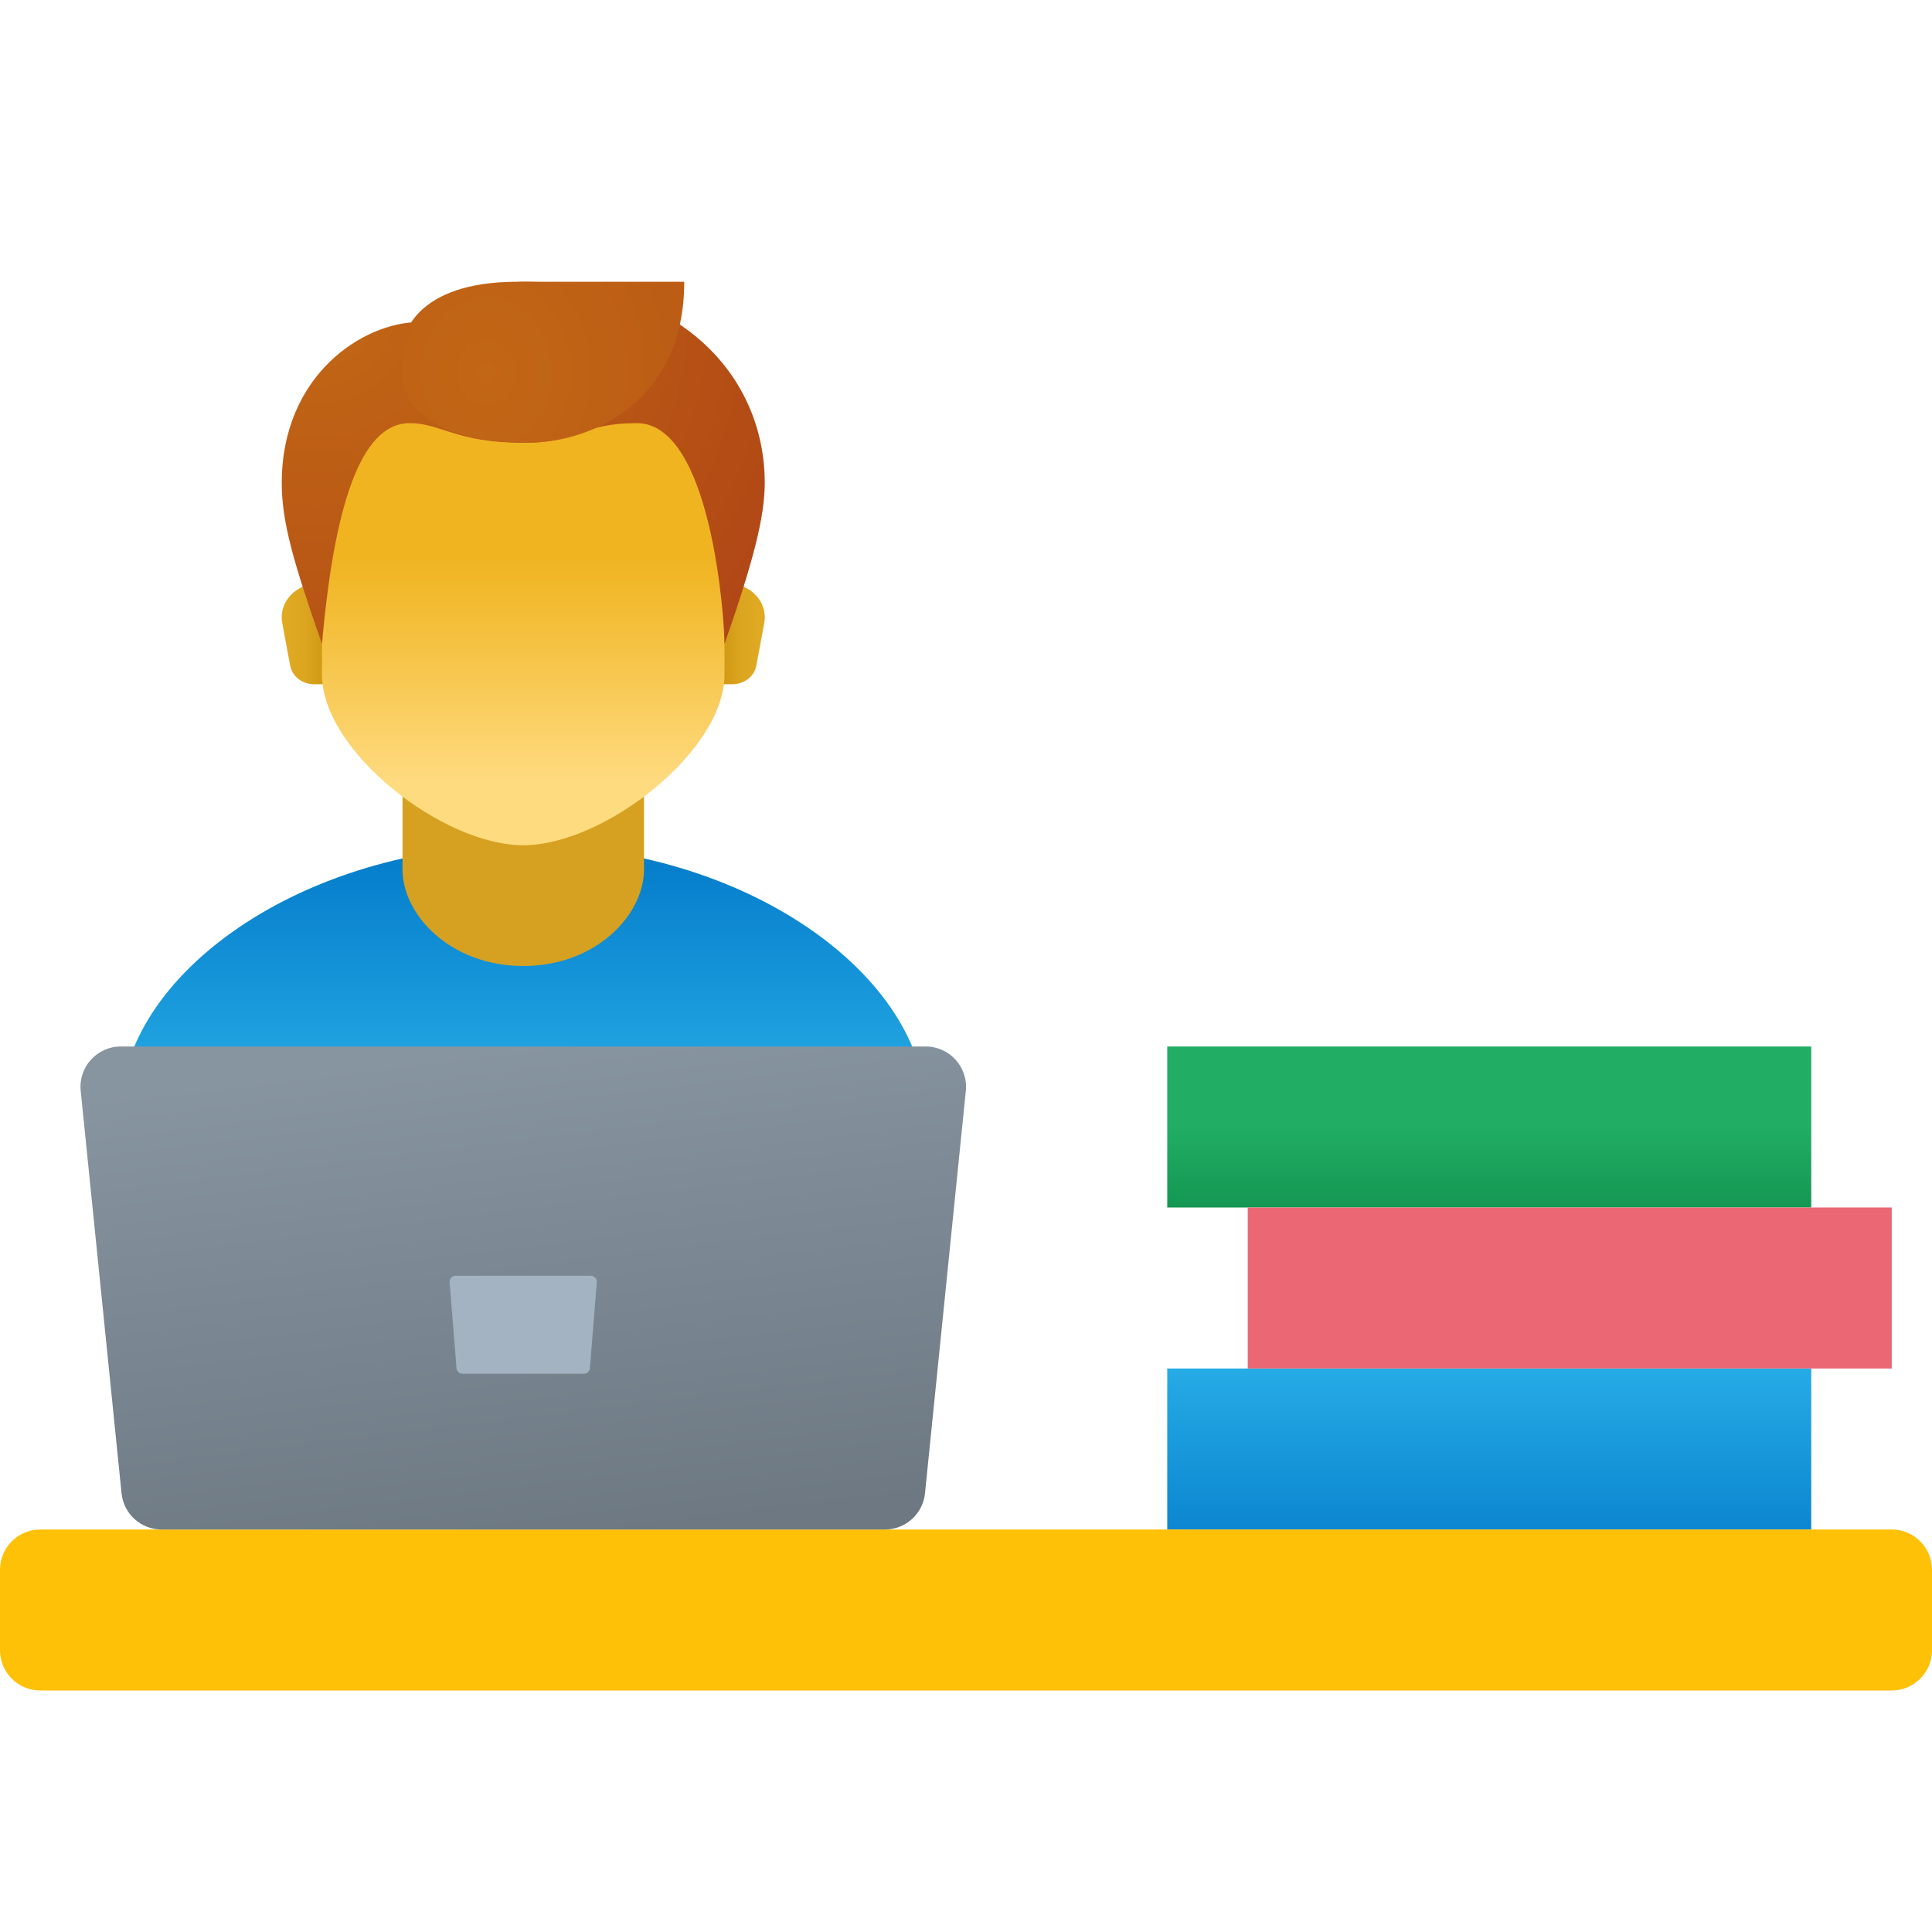 <svg xmlns="http://www.w3.org/2000/svg" viewBox="0 0 48 48"><linearGradient id="Iat2sY9sLOYWulTMQ4d-la" x1="37" x2="37" y1="28" y2="31.878" gradientUnits="userSpaceOnUse"><stop offset="0" stop-color="#21ad64"/><stop offset="1" stop-color="#088242"/></linearGradient><rect width="16" height="4" x="29" y="26" fill="url(#Iat2sY9sLOYWulTMQ4d-la)"/><linearGradient id="Iat2sY9sLOYWulTMQ4d-lb" x1="37" x2="37" y1="32.004" y2="39.736" gradientUnits="userSpaceOnUse"><stop offset="0" stop-color="#33bef0"/><stop offset="1" stop-color="#0076c7"/></linearGradient><rect width="16" height="4" x="29" y="34" fill="url(#Iat2sY9sLOYWulTMQ4d-lb)"/><rect width="16" height="4" x="31" y="30" fill="#eb6773"/><linearGradient id="Iat2sY9sLOYWulTMQ4d-lc" x1="13" x2="13" y1="20.39" y2="29.543" gradientTransform="matrix(1 0 0 -1 0 50)" gradientUnits="userSpaceOnUse"><stop offset="0" stop-color="#33bef0"/><stop offset="1" stop-color="#0076c7"/></linearGradient><path fill="url(#Iat2sY9sLOYWulTMQ4d-lc)" d="M13,21c-5.523,0-10,3.254-10,6.607v1.964	h18.75c0.69,0,1.25-0.56,1.25-1.25v-0.714C23,24.254,18.523,21,13,21z"/><path fill="#d6a121" d="M16,21.6c0,1.138-1.2,2.4-3,2.4s-3-1.262-3-2.4c0-1.582,0-4.221,0-4.221h6	C16,17.379,16,20.018,16,21.6z"/><linearGradient id="Iat2sY9sLOYWulTMQ4d-ld" x1="17.756" x2="18.804" y1="34.25" y2="34.25" gradientTransform="matrix(1 0 0 -1 0 50)" gradientUnits="userSpaceOnUse"><stop offset="0" stop-color="#c48f0c"/><stop offset=".251" stop-color="#d19b16"/><stop offset=".619" stop-color="#dca51f"/><stop offset="1" stop-color="#e0a922"/></linearGradient><path fill="url(#Iat2sY9sLOYWulTMQ4d-ld)" d="M18.095,14.5h-0.754V17h0.855	c0.294,0,0.545-0.195,0.595-0.462l0.197-1.064C19.081,14.964,18.655,14.5,18.095,14.5z"/><linearGradient id="Iat2sY9sLOYWulTMQ4d-le" x1="-2020.733" x2="-2019.685" y1="34.25" y2="34.25" gradientTransform="rotate(180 -1006.245 25)" gradientUnits="userSpaceOnUse"><stop offset="0" stop-color="#c48f0c"/><stop offset=".251" stop-color="#d19b16"/><stop offset=".619" stop-color="#dca51f"/><stop offset="1" stop-color="#e0a922"/></linearGradient><path fill="url(#Iat2sY9sLOYWulTMQ4d-le)" d="M7.905,14.5h0.754V17H7.804	c-0.294,0-0.545-0.195-0.595-0.462l-0.197-1.064C6.919,14.964,7.345,14.5,7.905,14.5z"/><linearGradient id="Iat2sY9sLOYWulTMQ4d-lf" x1="13" x2="13" y1="29.072" y2="40.952" gradientTransform="matrix(1 0 0 -1 0 50)" gradientUnits="userSpaceOnUse"><stop offset=".125" stop-color="#ffdb80"/><stop offset=".141" stop-color="#fed97c"/><stop offset=".449" stop-color="#f4bf3b"/><stop offset=".594" stop-color="#f0b421"/></linearGradient><path fill="url(#Iat2sY9sLOYWulTMQ4d-lf)" d="M13,8.167c-2.467,0-5,0.375-5,5.708	c0,0.427,0,2.432,0,2.888C8,18.667,11,21,13,21s5-2.333,5-4.237c0-0.456,0-2.461,0-2.888C18,8.542,15.467,8.167,13,8.167z"/><radialGradient id="Iat2sY9sLOYWulTMQ4d-lg" cx="104.823" cy="-55.863" r="18.781" gradientTransform="matrix(.839 0 0 -.801 -80.11 -37.056)" gradientUnits="userSpaceOnUse"><stop offset="0" stop-color="#c26715"/><stop offset=".508" stop-color="#b85515"/><stop offset="1" stop-color="#ad3f16"/></radialGradient><path fill="url(#Iat2sY9sLOYWulTMQ4d-lg)" d="M13,7c-1,0-2.571,1-2.571,1	C9.017,8,7,9.324,7,12c0,0.975,0.294,1.979,1,4c0.337-3.859,1.095-5.487,2.176-5.487C10.959,10.513,11.316,11,13,11	c1.422,0,1.412-0.487,2.824-0.487C17.676,10.513,18,15.392,18,16c0.706-2.021,1-3.148,1-4C19,9.302,16.835,7,13,7z"/><radialGradient id="Iat2sY9sLOYWulTMQ4d-lh" cx="118.978" cy="22.989" r="19.762" gradientTransform="matrix(.833 0 0 -.971 -87.017 31.572)" gradientUnits="userSpaceOnUse"><stop offset="0" stop-color="#c26715"/><stop offset=".508" stop-color="#b85515"/><stop offset="1" stop-color="#ad3f16"/></radialGradient><path fill="url(#Iat2sY9sLOYWulTMQ4d-lh)" d="M12.853,7c-2.546,0-2.842,1.35-2.842,1.558	C10.011,8.677,10,8.936,10,9.377C10,9.819,10.448,11,13.101,11C14.704,11,17,9.976,17,7C17,7,16.484,7,12.853,7z"/><path fill="#ffc107" d="M1,38h46c0.552,0,1,0.448,1,1v2c0,0.552-0.448,1-1,1H1c-0.552,0-1-0.448-1-1v-2	C0,38.448,0.448,38,1,38z"/><linearGradient id="Iat2sY9sLOYWulTMQ4d-li" x1="12.769" x2="14.275" y1="24.028" y2="11.742" gradientTransform="matrix(1 0 0 -1 0 50)" gradientUnits="userSpaceOnUse"><stop offset="0" stop-color="#8795a1"/><stop offset="1" stop-color="#6d7882"/></linearGradient><path fill="url(#Iat2sY9sLOYWulTMQ4d-li)" d="M23,26H3c-0.592,0-1.055,0.512-0.995,1.101	l1.015,10C3.072,37.612,3.501,38,4.015,38h17.971c0.513,0,0.943-0.388,0.995-0.899l1.015-10C24.055,26.512,23.592,26,23,26z"/><path fill="#a3b3c2" d="M14.507,34.13h-3.015c-0.078,0-0.143-0.06-0.15-0.138l-0.172-2.134	c-0.007-0.087,0.062-0.162,0.15-0.162h3.358c0.088,0,0.157,0.075,0.15,0.162l-0.172,2.134C14.651,34.07,14.586,34.13,14.507,34.13z"/></svg>